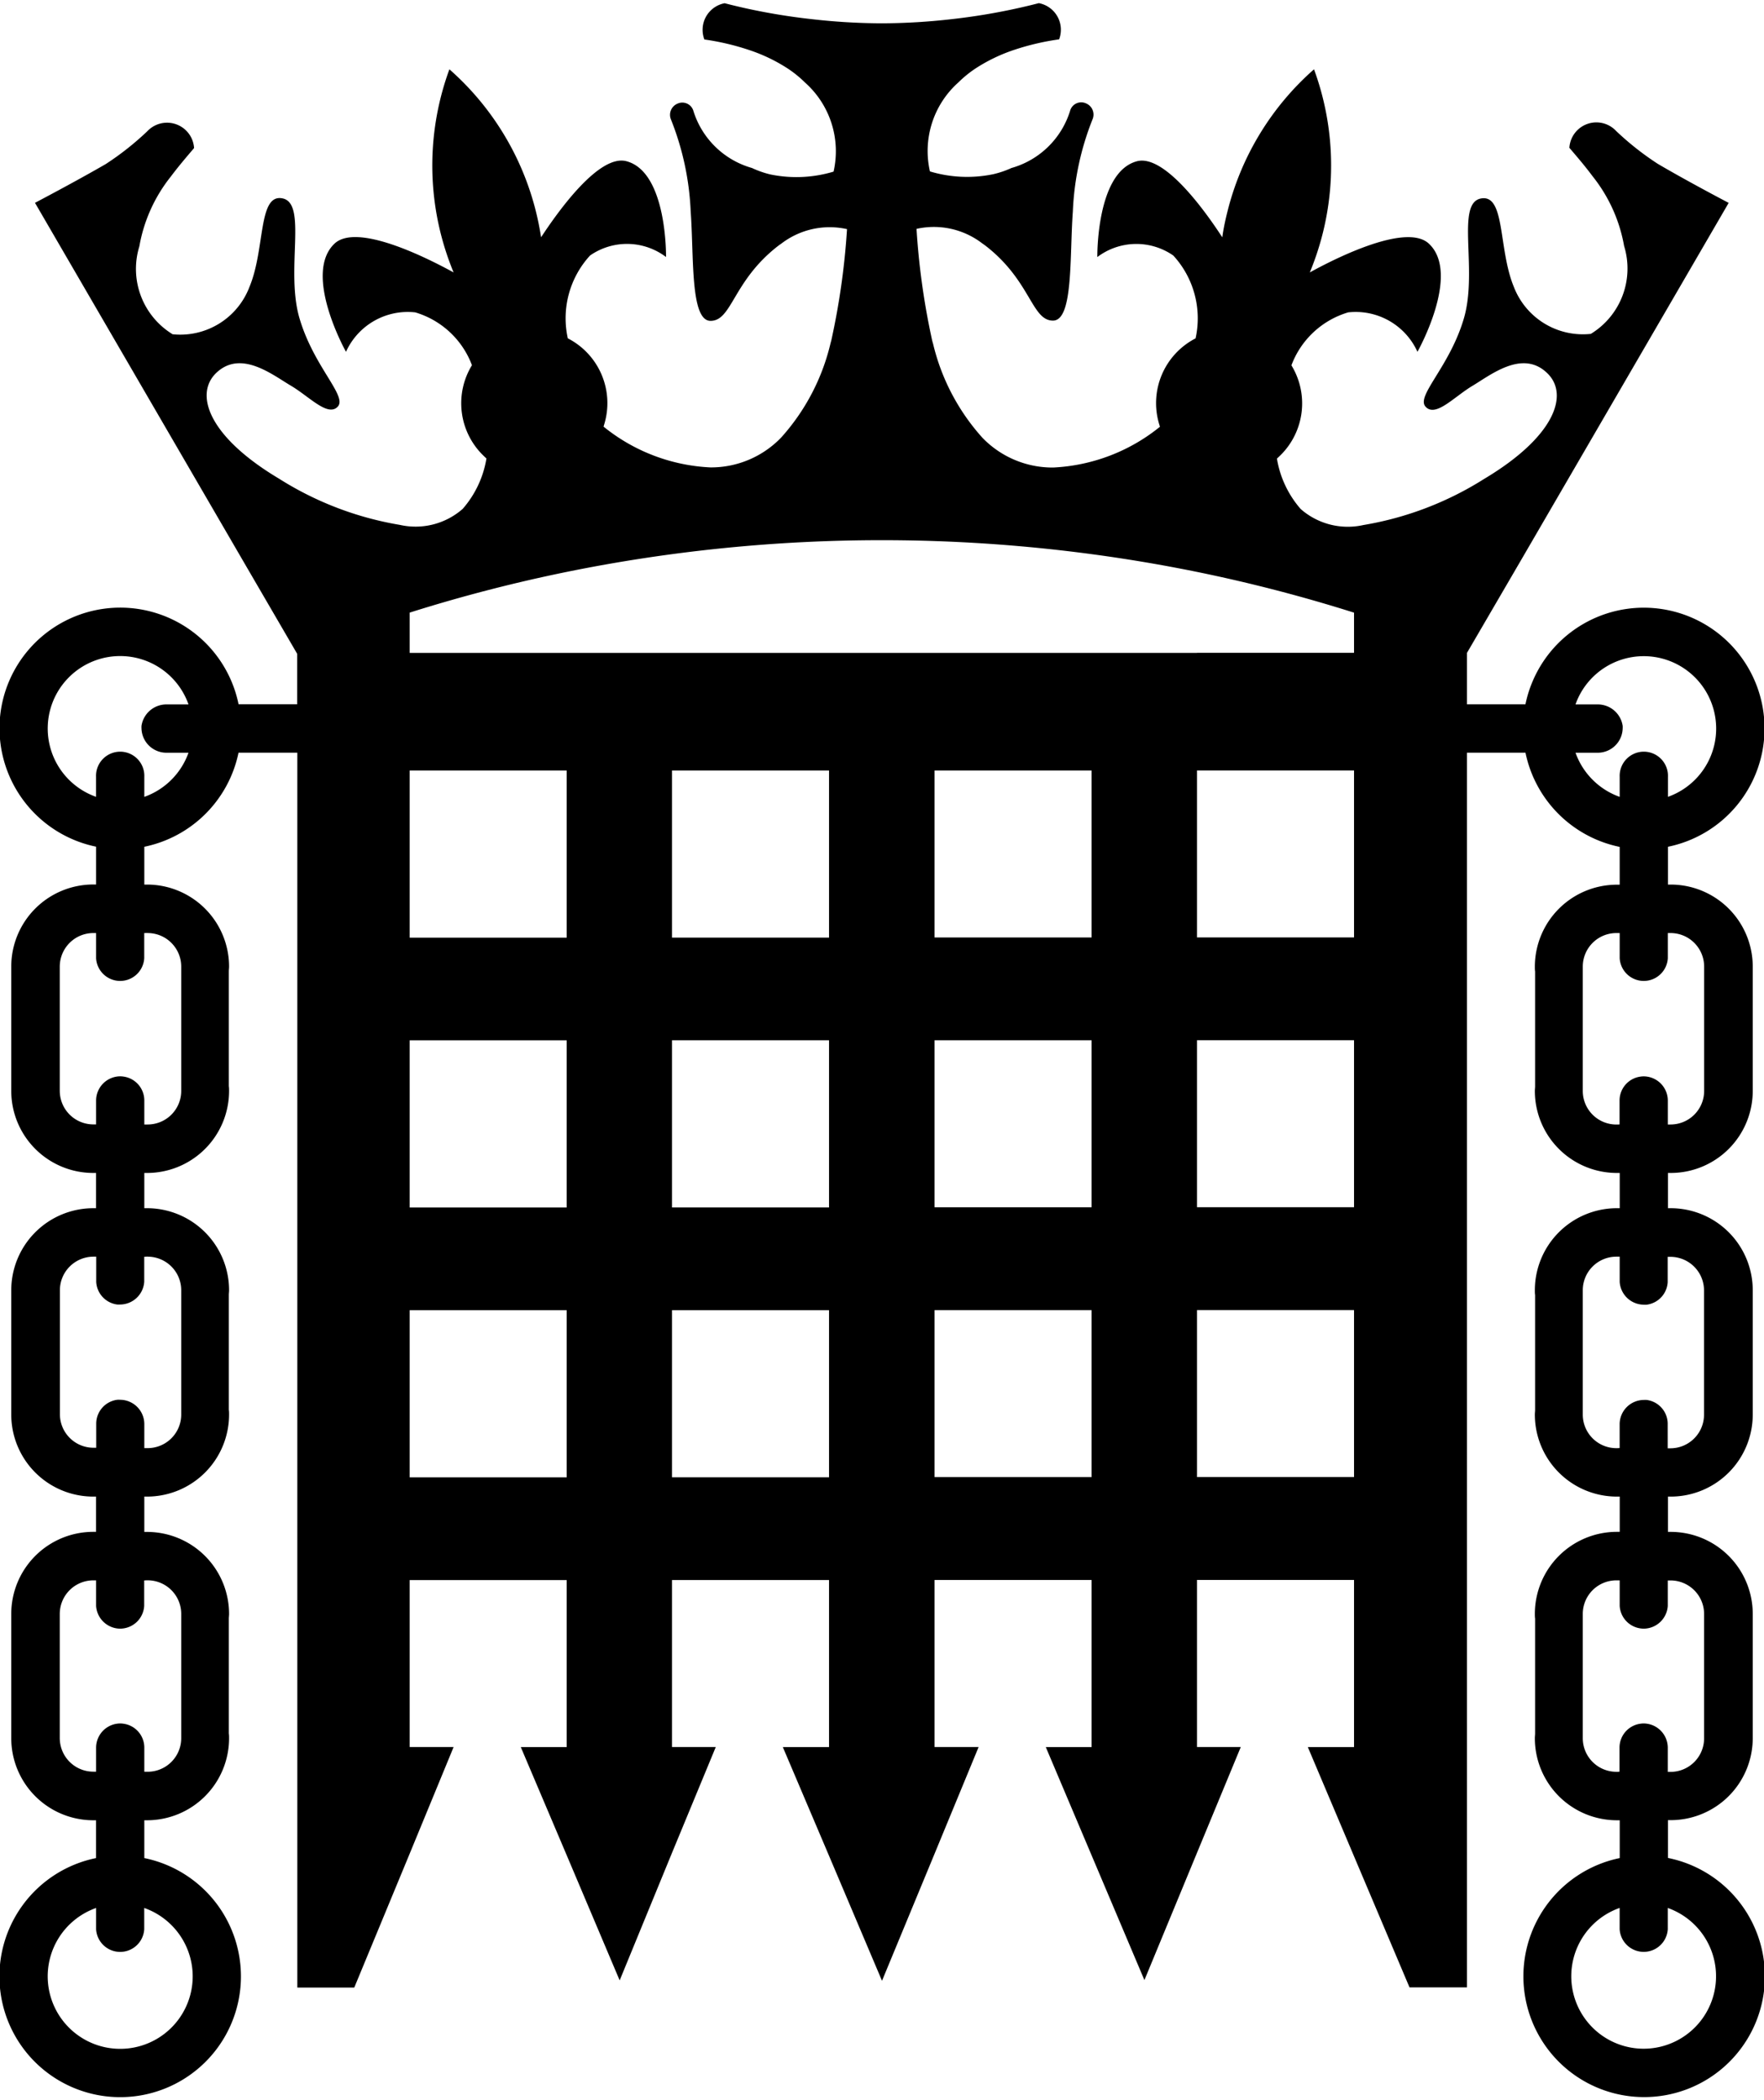 <?xml version="1.0" encoding="utf-8"?>
<svg version="1.1" id="Layer_1" xmlns="http://www.w3.org/2000/svg" xmlns:xlink="http://www.w3.org/1999/xlink" x="0px" y="0px" viewBox="0 0 42 50" style="enable-background:new 0 0 42 50;" xml:space="preserve">
<path d="M39.713,44.234v-0.9h0.065a1.954,1.954,0,0,0,1.954-1.954V38.425a1.954,1.954,0,0,0-1.954-1.954H39.713V35.631h0.065a1.954,1.954,0,0,0,1.954-1.954V30.719a1.954,1.954,0,0,0-1.954-1.954H39.713V27.926h0.065a1.954,1.954,0,0,0,1.954-1.954V23.014a1.954,1.954,0,0,0-1.954-1.954H39.713v-0.9a2.875,2.875,0,1,0-3.22-3.944,2.841,2.841,0,0,0-.173.553H34.928V15.544h0l1.3-2.23,4.931-8.484S40.2,4.329,39.47,3.9a6.844,6.844,0,0,1-.99-0.781,0.644,0.644,0,0,0-1.114.4c0.181,0.212.372,0.434,0.551,0.675a3.68,3.68,0,0,1,.752,1.662,1.823,1.823,0,0,1-.792,2.093A1.762,1.762,0,0,1,36.044,6.83c-0.373-.9-0.2-2.2-0.774-2.106-0.622.1-.074,1.7-0.417,2.861s-1.148,1.843-.909,2.1,0.677-.238,1.116-0.5,1.193-.872,1.78-0.3c0.525,0.508.181,1.511-1.5,2.515a7.773,7.773,0,0,1-2.878,1.1,1.7,1.7,0,0,1-1.494-.382,2.42,2.42,0,0,1-.565-1.2c0.03-.026.058-0.054,0.087-0.082a1.735,1.735,0,0,0,.258-2.138A2.071,2.071,0,0,1,32.1,7.437a1.614,1.614,0,0,1,1.649.939s1.043-1.851.273-2.574c-0.532-.5-2.2.333-2.836,0.684a6.724,6.724,0,0,0,.3-0.9,6.645,6.645,0,0,0-.2-3.936,6.647,6.647,0,0,0-2.055,3.363c-0.054.212-.1,0.425-0.129,0.637-0.4-.616-1.376-1.983-2.031-1.811-0.974.256-.944,2.281-0.944,2.281a1.54,1.54,0,0,1,1.809-.036,2.211,2.211,0,0,1,.53,1.972A1.733,1.733,0,0,0,27.6,10.1c0.006,0.02.012,0.04,0.018,0.06a4.365,4.365,0,0,1-2.543.971,2.316,2.316,0,0,1-1.687-.712,5.109,5.109,0,0,1-1.172-2.235C22.207,8.155,22.2,8.129,22.193,8.1a17.352,17.352,0,0,1-.371-2.651,1.892,1.892,0,0,1,1.564.345c0.028,0.02.056,0.039,0.085,0.061,1.075,0.836,1.09,1.778,1.6,1.778,0.488,0,.394-1.532.473-2.6a6.654,6.654,0,0,1,.472-2.2,0.288,0.288,0,0,0-.157-0.371,0.275,0.275,0,0,0-.375.158A2.042,2.042,0,0,1,24.082,4a2.25,2.25,0,0,1-.436.148,3.064,3.064,0,0,1-1.505-.067,2.188,2.188,0,0,1,.679-2.12,2.691,2.691,0,0,1,.416-0.337,4,4,0,0,1,.939-0.446A5.98,5.98,0,0,1,25.217.937,0.644,0.644,0,0,0,24.734.075c-0.17.044-.341,0.085-0.514,0.123a14.822,14.822,0,0,1-1.552.257,15.026,15.026,0,0,1-1.675.1,15.025,15.025,0,0,1-1.675-.1A14.822,14.822,0,0,1,17.767.2c-0.172-.038-0.343-0.079-0.513-0.123a0.644,0.644,0,0,0-.483.863,5.98,5.98,0,0,1,1.042.243,4,4,0,0,1,.939.446,2.691,2.691,0,0,1,.416.337,2.189,2.189,0,0,1,.679,2.12,3.064,3.064,0,0,1-1.505.067A2.25,2.25,0,0,1,17.905,4a2.042,2.042,0,0,1-1.4-1.374,0.275,0.275,0,0,0-.375-0.158,0.288,0.288,0,0,0-.157.371,6.654,6.654,0,0,1,.472,2.2c0.079,1.063-.015,2.6.473,2.6,0.512,0,.527-0.941,1.6-1.778,0.028-.022.056-0.041,0.085-0.061a1.892,1.892,0,0,1,1.564-.345A17.352,17.352,0,0,1,19.794,8.1l-0.021.079A5.108,5.108,0,0,1,18.6,10.416a2.316,2.316,0,0,1-1.687.712,4.364,4.364,0,0,1-2.543-.971c0.007-.02.012-0.04,0.018-0.06a1.733,1.733,0,0,0-.869-2.042,2.211,2.211,0,0,1,.53-1.972,1.54,1.54,0,0,1,1.809.036s0.031-2.025-.944-2.281c-0.655-.172-1.63,1.2-2.031,1.811-0.033-.212-0.075-0.424-0.129-0.637A6.646,6.646,0,0,0,10.7,1.65a6.646,6.646,0,0,0-.2,3.936,6.737,6.737,0,0,0,.3.9C10.161,6.135,8.5,5.3,7.965,5.8,7.2,6.525,8.238,8.376,8.238,8.376a1.614,1.614,0,0,1,1.649-.939,2.071,2.071,0,0,1,1.35,1.258,1.735,1.735,0,0,0,.258,2.138c0.028,0.028.057,0.056,0.087,0.082a2.419,2.419,0,0,1-.565,1.2,1.7,1.7,0,0,1-1.494.382,7.773,7.773,0,0,1-2.878-1.1c-1.678-1-2.022-2.008-1.5-2.515,0.587-.567,1.342.042,1.78,0.3s0.881,0.751,1.116.5-0.566-.94-0.909-2.1,0.2-2.757-.417-2.861c-0.572-.1-0.4,1.208-0.774,2.106A1.762,1.762,0,0,1,4.11,7.958a1.823,1.823,0,0,1-.792-2.093A3.68,3.68,0,0,1,4.07,4.2c0.18-.241.371-0.463,0.551-0.675a0.645,0.645,0,0,0-1.114-.4,6.838,6.838,0,0,1-.989.781C1.787,4.329.833,4.829,0.833,4.829l4.931,8.484,1.3,2.233,0,0,0.012,0.021v1.2H5.68a2.875,2.875,0,0,0-5.692.574,2.882,2.882,0,0,0,2.3,2.817v0.9H2.222A1.954,1.954,0,0,0,.268,23.014v2.958a1.954,1.954,0,0,0,1.954,1.954H2.287v0.839H2.222A1.954,1.954,0,0,0,.268,30.719v2.958a1.954,1.954,0,0,0,1.954,1.954H2.287V36.47H2.222A1.954,1.954,0,0,0,.268,38.425v2.958a1.954,1.954,0,0,0,1.954,1.954H2.287v0.9a2.875,2.875,0,1,0,1.149,0v-0.9H3.5a1.954,1.954,0,0,0,1.954-1.954c0-.039,0-0.076-0.006-0.114v-2.73c0-.038.006-0.076,0.006-0.114a1.954,1.954,0,0,0-1.941-1.953H3.436V35.631H3.5a1.954,1.954,0,0,0,1.954-1.954c0-.039,0-0.076-0.006-0.114v-2.73c0-.038.006-0.076,0.006-0.114a1.954,1.954,0,0,0-1.941-1.954H3.436V27.926H3.5a1.954,1.954,0,0,0,1.954-1.954c0-.039,0-0.076-0.006-0.114V23.128c0-.038.006-0.076,0.006-0.114A1.954,1.954,0,0,0,3.515,21.06H3.436v-0.9A2.883,2.883,0,0,0,5.679,17.92h1.4v29.4H8.435l1.319-3.187L10.8,41.594H9.754V37.618h3.739v3.977H12.4l1.1,2.591,1.254,2.963L16,44.113l1.042-2.519H16V37.617h3.739v3.978h-1.1l1.1,2.588L21,47.159l1.25-3.021L23.3,41.594H22.251V37.616H25.99v3.979H24.9l1.091,2.578,1.257,2.969L28.5,44.112l1.042-2.518H28.5V37.615h3.739v3.98h-1.1l1.1,2.6,1.321,3.121h1.368V17.92h1.393a2.883,2.883,0,0,0,2.243,2.243v0.9H38.485a1.954,1.954,0,0,0-1.941,1.954c0,0.039,0,.076.006,0.114v2.729c0,0.038-.006.076-0.006,0.114A1.954,1.954,0,0,0,38.5,27.926h0.065v0.839H38.485a1.954,1.954,0,0,0-1.941,1.954c0,0.039,0,.076.006,0.114v2.73c0,0.038-.006.076-0.006,0.114A1.954,1.954,0,0,0,38.5,35.631h0.065V36.47H38.485a1.954,1.954,0,0,0-1.941,1.953c0,0.039,0,.076.006,0.114v2.73c0,0.038-.006.076-0.006,0.114A1.954,1.954,0,0,0,38.5,43.337h0.065v0.9A2.875,2.875,0,1,0,39.713,44.234ZM4.588,47.05a1.726,1.726,0,1,1-2.3-1.625v0.506h0a0.574,0.574,0,0,0,1.146,0h0V45.425A1.727,1.727,0,0,1,4.588,47.05ZM3.515,37.624a0.8,0.8,0,0,1,.8.8h0v2.958h0a0.8,0.8,0,0,1-.8.8c-0.026,0-.053,0-0.079,0h0V41.607a0.574,0.574,0,0,0-.491-0.568,0.565,0.565,0,0,0-.083-0.007,0.578,0.578,0,0,0-.574.575h0V42.18h0c-0.022,0-.043,0-0.065,0a0.8,0.8,0,0,1-.8-0.8V38.425a0.8,0.8,0,0,1,.8-0.8c0.022,0,.044,0,0.065,0V38.2l0,0.032a0.578,0.578,0,0,0,.573.543,0.583,0.583,0,0,0,.085-0.007,0.574,0.574,0,0,0,.487-0.536l0-.032V37.628C3.462,37.625,3.488,37.624,3.515,37.624Zm0-7.705a0.8,0.8,0,0,1,.8.8h0v2.958h0a0.8,0.8,0,0,1-.8.8c-0.026,0-.053,0-0.079,0h0V33.9a0.579,0.579,0,0,0-.575-0.574,0.585,0.585,0,0,0-.07,0,0.574,0.574,0,0,0-.5.57h0v0.572h0c-0.022,0-.043,0-0.065,0a0.8,0.8,0,0,1-.8-0.8V30.719a0.8,0.8,0,0,1,.8-0.8c0.022,0,.044,0,0.065,0v0.57l0,0.031a0.574,0.574,0,0,0,.5.538,0.58,0.58,0,0,0,.07,0,0.579,0.579,0,0,0,.573-0.543l0-.031V29.922C3.462,29.92,3.488,29.918,3.515,29.918Zm0-7.705a0.8,0.8,0,0,1,.8.8h0v2.958h0a0.8,0.8,0,0,1-.8.8c-0.026,0-.053,0-0.079,0V26.2a0.574,0.574,0,0,0-.49-0.568,0.568,0.568,0,0,0-.084-0.007,0.578,0.578,0,0,0-.574.574h0V26.77c-0.022,0-.043,0-0.065,0a0.8,0.8,0,0,1-.8-0.8V23.014a0.8,0.8,0,0,1,.8-0.8c0.022,0,.044,0,0.065,0v0.6h0a0.574,0.574,0,0,0,1.146,0h0v-0.6C3.462,22.214,3.488,22.213,3.515,22.213ZM3.436,18.972V18.495a0.575,0.575,0,1,0-1.149,0h0v0.476a1.725,1.725,0,1,1,2.18-2.257c0.008,0.019.014,0.038,0.021,0.057H3.976a0.6,0.6,0,0,0-.607.509,0.543,0.543,0,0,0,0,.066,0.594,0.594,0,0,0,.612.575H4.488A1.732,1.732,0,0,1,3.436,18.972Zm10.057,16.2H9.754V31.193h3.739v3.976Zm0-6.424H9.754V24.769h3.739v3.976Zm0-6.424H9.754V18.345h3.739v3.976Zm6.249,12.847H16V31.193h3.739v3.976Zm0-6.424H16V24.768h3.739v3.976Zm0-6.424H16V18.344h3.739V22.32ZM25.99,35.167H22.251V31.192H25.99v3.976Zm0-6.424H22.251V24.768H25.99v3.976Zm0-6.424H22.251V18.344H25.99v3.976Zm6.249,12.847H28.5V31.191h3.739v3.976Zm0-6.424H28.5V24.767h3.739v3.976Zm0-6.424H28.5V18.343h3.739v3.976ZM28.5,15.544H9.754V14.585a37,37,0,0,1,3.739-.969,37.65,37.65,0,0,1,15.007,0,37,37,0,0,1,3.739.97v0.956H28.5Zm9.012,2.377h0.511a0.594,0.594,0,0,0,.612-0.575,0.543,0.543,0,0,0,0-.066,0.6,0.6,0,0,0-.607-0.509H37.512c0.007-.019.014-0.039,0.021-0.057a1.724,1.724,0,1,1,2.18,2.257V18.495h0a0.575,0.575,0,1,0-1.149,0v0.477A1.732,1.732,0,0,1,37.512,17.92Zm0.973,8.852a0.8,0.8,0,0,1-.8-0.8h0V23.014h0a0.8,0.8,0,0,1,.8-0.8c0.027,0,.053,0,0.079,0v0.6h0a0.574,0.574,0,0,0,1.146,0h0v-0.6c0.022,0,.043,0,0.065,0a0.8,0.8,0,0,1,.8.8v2.958a0.8,0.8,0,0,1-.8.8c-0.022,0-.044,0-0.065,0V26.2h0a0.578,0.578,0,0,0-.575-0.574,0.567,0.567,0,0,0-.084.007,0.574,0.574,0,0,0-.49.568v0.57C38.538,26.772,38.512,26.773,38.485,26.773Zm0,7.705a0.8,0.8,0,0,1-.8-0.8h0V30.719h0a0.8,0.8,0,0,1,.8-0.8c0.027,0,.053,0,0.079,0v0.569l0,0.031a0.579,0.579,0,0,0,.573.543,0.58,0.58,0,0,0,.07,0,0.574,0.574,0,0,0,.5-0.538l0-.031v-0.57c0.022,0,.043,0,0.065,0a0.8,0.8,0,0,1,.8.8v2.958a0.8,0.8,0,0,1-.8.8c-0.022,0-.044,0-0.065,0h0V33.9h0a0.574,0.574,0,0,0-.5-0.57,0.585,0.585,0,0,0-.07,0,0.579,0.579,0,0,0-.574.574v0.571h0C38.538,34.477,38.512,34.478,38.485,34.478Zm0,7.705a0.8,0.8,0,0,1-.8-0.8h0V38.425h0a0.8,0.8,0,0,1,.8-0.8c0.027,0,.053,0,0.079,0V38.2l0,0.032a0.574,0.574,0,0,0,.487.536,0.583,0.583,0,0,0,.085.007,0.578,0.578,0,0,0,.573-0.543l0-.032V37.627c0.022,0,.043,0,0.065,0a0.8,0.8,0,0,1,.8.8v2.958a0.8,0.8,0,0,1-.8.8c-0.022,0-.044,0-0.065,0h0V41.607h0a0.579,0.579,0,0,0-.575-0.575,0.564,0.564,0,0,0-.083.007,0.574,0.574,0,0,0-.491.568V42.18h0C38.538,42.182,38.512,42.184,38.485,42.184Zm0.652,6.593a1.725,1.725,0,0,1-.574-3.352v0.506h0a0.574,0.574,0,0,0,1.146,0h0V45.425A1.725,1.725,0,0,1,39.137,48.776Z"/>
</svg>
